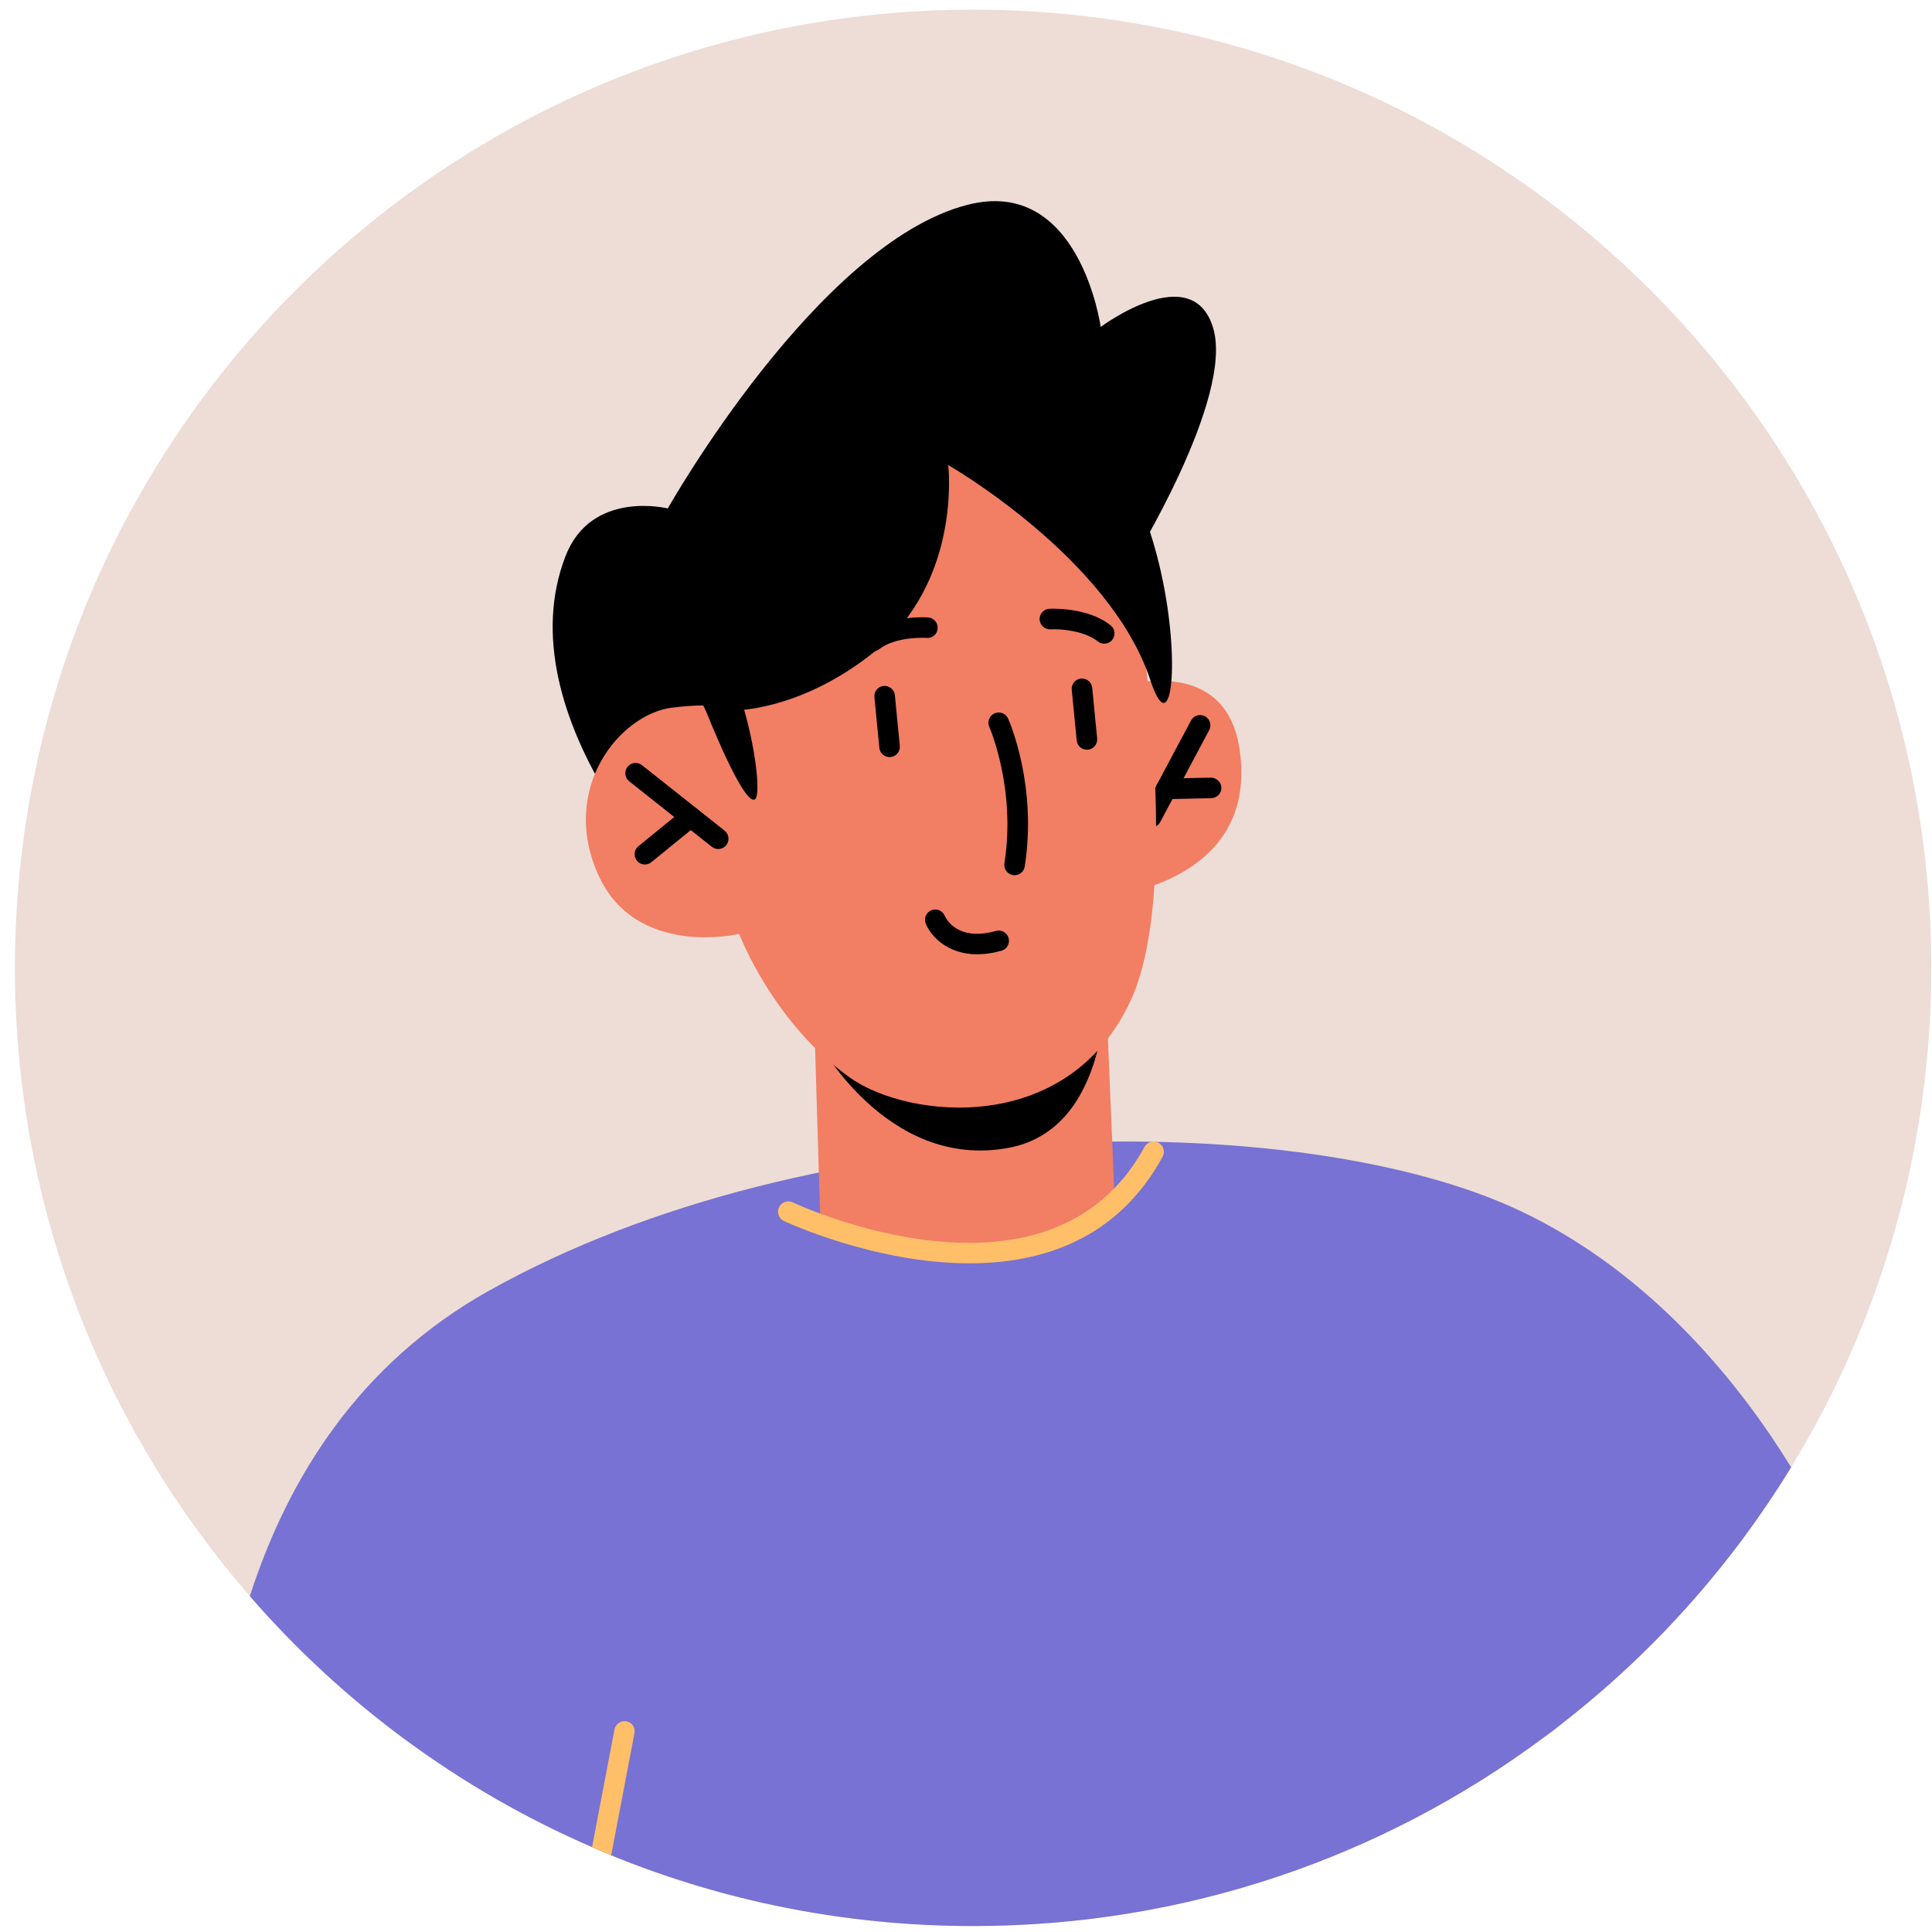 <svg width="94" height="94" viewBox="0 0 94 94" fill="none" xmlns="http://www.w3.org/2000/svg">
<path d="M93.966 47.09C93.966 55.99 91.466 64.31 87.146 71.39C78.956 84.78 64.196 93.71 47.346 93.71C33.296 93.71 20.696 87.49 12.156 77.66C5.036 69.48 0.726 58.78 0.726 47.09C0.726 21.34 21.596 0.47 47.346 0.47C73.096 0.47 93.966 21.34 93.966 47.09Z" fill="#EDDDD6"/>
<path d="M51.981 34.187C51.981 34.187 59.497 30.628 60.321 36.523C61.276 43.352 53.085 43.733 53.085 43.733L51.981 34.187Z" fill="#F27E64"/>
<path d="M56.008 40.261C55.929 40.261 55.848 40.242 55.774 40.202C55.53 40.072 55.438 39.769 55.568 39.526L57.949 35.056C58.078 34.812 58.382 34.719 58.625 34.849C58.869 34.979 58.961 35.282 58.831 35.525L56.45 39.995C56.36 40.165 56.187 40.261 56.008 40.261Z" fill="black"/>
<path d="M56.743 38.883C56.472 38.883 56.249 38.666 56.243 38.394C56.237 38.118 56.456 37.89 56.732 37.883L58.914 37.835C59.188 37.84 59.419 38.049 59.425 38.324C59.431 38.6 59.212 38.828 58.936 38.835L56.754 38.883C56.751 38.883 56.747 38.883 56.743 38.883Z" fill="black"/>
<path d="M87.146 71.39C84.196 76.21 80.396 80.45 75.956 83.89C75.666 84.13 75.376 84.35 75.076 84.56C67.326 90.32 57.736 93.71 47.346 93.71C41.116 93.71 35.166 92.49 29.736 90.27C29.426 90.14 29.116 90.01 28.806 89.87C22.366 87.08 16.686 82.88 12.156 77.66C14.026 71.85 17.516 66.33 23.736 62.83C39.616 53.9 63.396 53.9 73.976 58.92C80.476 62 84.766 67.52 87.146 71.39Z" fill="#7772D3"/>
<path d="M55.065 27.408C55.065 27.408 60.032 19.396 59.03 15.976C58.028 12.556 53.554 15.908 53.554 15.908C53.554 15.908 52.536 8.541 47.049 9.971C39.745 11.875 32.49 24.739 32.49 24.739C32.49 24.739 28.77 23.805 27.512 27.066C26.047 30.862 27.332 35.121 29.678 38.909C32.024 42.698 38.377 39.573 38.377 39.573L55.065 27.408Z" fill="black"/>
<path d="M39.646 50.6L39.911 59.375C39.911 59.375 43.16 61.072 47.138 60.986C52.508 60.869 54.237 58.506 54.237 58.506L53.762 47.123L39.646 50.6Z" fill="#F27E64"/>
<path d="M39.641 50.395C39.641 50.395 43.036 56.99 49.094 55.843C53.977 54.919 53.777 48.004 53.777 48.004L39.641 50.395Z" fill="black"/>
<path d="M55.065 27.408C55.065 27.408 57.752 42.668 55.032 48.633C51.981 55.325 44.171 54.429 41.371 52.444C37.594 49.766 35.965 45.437 35.965 45.437C35.965 45.437 30.962 46.637 29.121 42.59C27.188 38.34 30.192 34.733 32.706 34.429C35.22 34.125 35.532 34.573 35.532 34.573L34.613 29.989C34.613 29.989 49.283 12.354 55.065 27.408Z" fill="#F27E64"/>
<path d="M35.532 34.573C35.532 34.573 38.801 34.689 42.491 31.754C46.82 28.311 46.136 22.628 46.136 22.628C46.136 22.628 54.016 27.146 55.974 33.101C57.932 39.056 57.904 18.848 49.188 19.58C40.472 20.311 28.842 26.003 35.532 34.573Z" fill="black"/>
<path d="M34.944 41.308C34.835 41.308 34.726 41.273 34.634 41.2L30.613 38.013C30.397 37.841 30.36 37.527 30.532 37.31C30.704 37.094 31.018 37.057 31.235 37.229L35.255 40.415C35.471 40.587 35.508 40.901 35.337 41.118C35.238 41.243 35.092 41.308 34.944 41.308Z" fill="black"/>
<path d="M31.376 42.061C31.23 42.061 31.086 41.998 30.988 41.877C30.814 41.663 30.846 41.348 31.06 41.173L33.289 39.357C33.503 39.182 33.819 39.215 33.993 39.429C34.167 39.643 34.135 39.958 33.921 40.133L31.692 41.949C31.598 42.025 31.486 42.061 31.376 42.061Z" fill="black"/>
<path d="M43.281 36.836C43.027 36.836 42.809 36.643 42.784 36.384L42.544 33.919C42.517 33.644 42.718 33.4 42.993 33.373C43.266 33.352 43.513 33.548 43.539 33.822L43.779 36.287C43.806 36.562 43.605 36.806 43.33 36.833C43.314 36.835 43.298 36.836 43.281 36.836Z" fill="black"/>
<path d="M52.883 36.476C52.629 36.476 52.411 36.283 52.386 36.025L52.145 33.56C52.118 33.285 52.319 33.04 52.594 33.014C52.873 32.993 53.113 33.188 53.14 33.463L53.381 35.928C53.408 36.203 53.207 36.448 52.932 36.474C52.916 36.475 52.899 36.476 52.883 36.476Z" fill="black"/>
<path d="M49.364 42.583C49.338 42.583 49.312 42.581 49.286 42.577C49.013 42.534 48.827 42.278 48.869 42.005C49.442 38.368 48.147 35.398 48.134 35.368C48.022 35.116 48.135 34.82 48.387 34.708C48.639 34.596 48.934 34.709 49.047 34.96C49.106 35.091 50.477 38.219 49.857 42.16C49.818 42.408 49.606 42.583 49.364 42.583Z" fill="black"/>
<path d="M53.725 31.317C53.615 31.317 53.505 31.281 53.412 31.207C52.731 30.66 51.521 30.595 51.108 30.619C50.837 30.629 50.597 30.422 50.582 30.146C50.567 29.87 50.779 29.635 51.055 29.62C51.129 29.616 52.922 29.53 54.039 30.428C54.254 30.601 54.288 30.916 54.115 31.131C54.017 31.253 53.872 31.317 53.725 31.317Z" fill="black"/>
<path d="M42.467 31.692C42.317 31.692 42.17 31.626 42.071 31.499C41.902 31.281 41.942 30.966 42.159 30.797C43.292 29.919 45.081 30.034 45.157 30.041C45.432 30.061 45.639 30.299 45.62 30.574C45.601 30.849 45.379 31.058 45.087 31.038C45.071 31.034 43.6 30.944 42.773 31.587C42.682 31.658 42.574 31.692 42.467 31.692Z" fill="black"/>
<path d="M34.369 34.643C34.369 34.643 36.13 39.11 36.709 38.903C37.289 38.695 36.024 31.591 34.306 31.369C32.589 31.146 34.369 34.643 34.369 34.643Z" fill="black"/>
<path d="M47.174 61.466C42.529 61.466 38.213 59.44 38.137 59.403C37.888 59.283 37.783 58.985 37.903 58.736C38.022 58.487 38.319 58.381 38.57 58.501C38.694 58.561 51.038 64.348 55.688 55.799C55.819 55.558 56.124 55.467 56.366 55.599C56.609 55.731 56.699 56.035 56.566 56.278C54.371 60.311 50.679 61.466 47.174 61.466Z" fill="#FFBF69"/>
<path d="M47.547 46.431C46.075 46.431 45.28 45.527 45.041 44.938C44.937 44.683 45.061 44.391 45.316 44.287C45.568 44.185 45.86 44.305 45.965 44.557C46.024 44.691 46.574 45.82 48.456 45.294C48.721 45.22 48.998 45.375 49.072 45.641C49.147 45.907 48.992 46.183 48.725 46.257C48.293 46.378 47.9 46.431 47.547 46.431Z" fill="black"/>
<path d="M30.866 84.34L29.736 90.27C29.426 90.14 29.116 90.01 28.806 89.87L29.896 84.15C29.946 83.88 30.206 83.7 30.486 83.75C30.756 83.81 30.926 84.06 30.866 84.34Z" fill="#FFBF69"/>
</svg>
